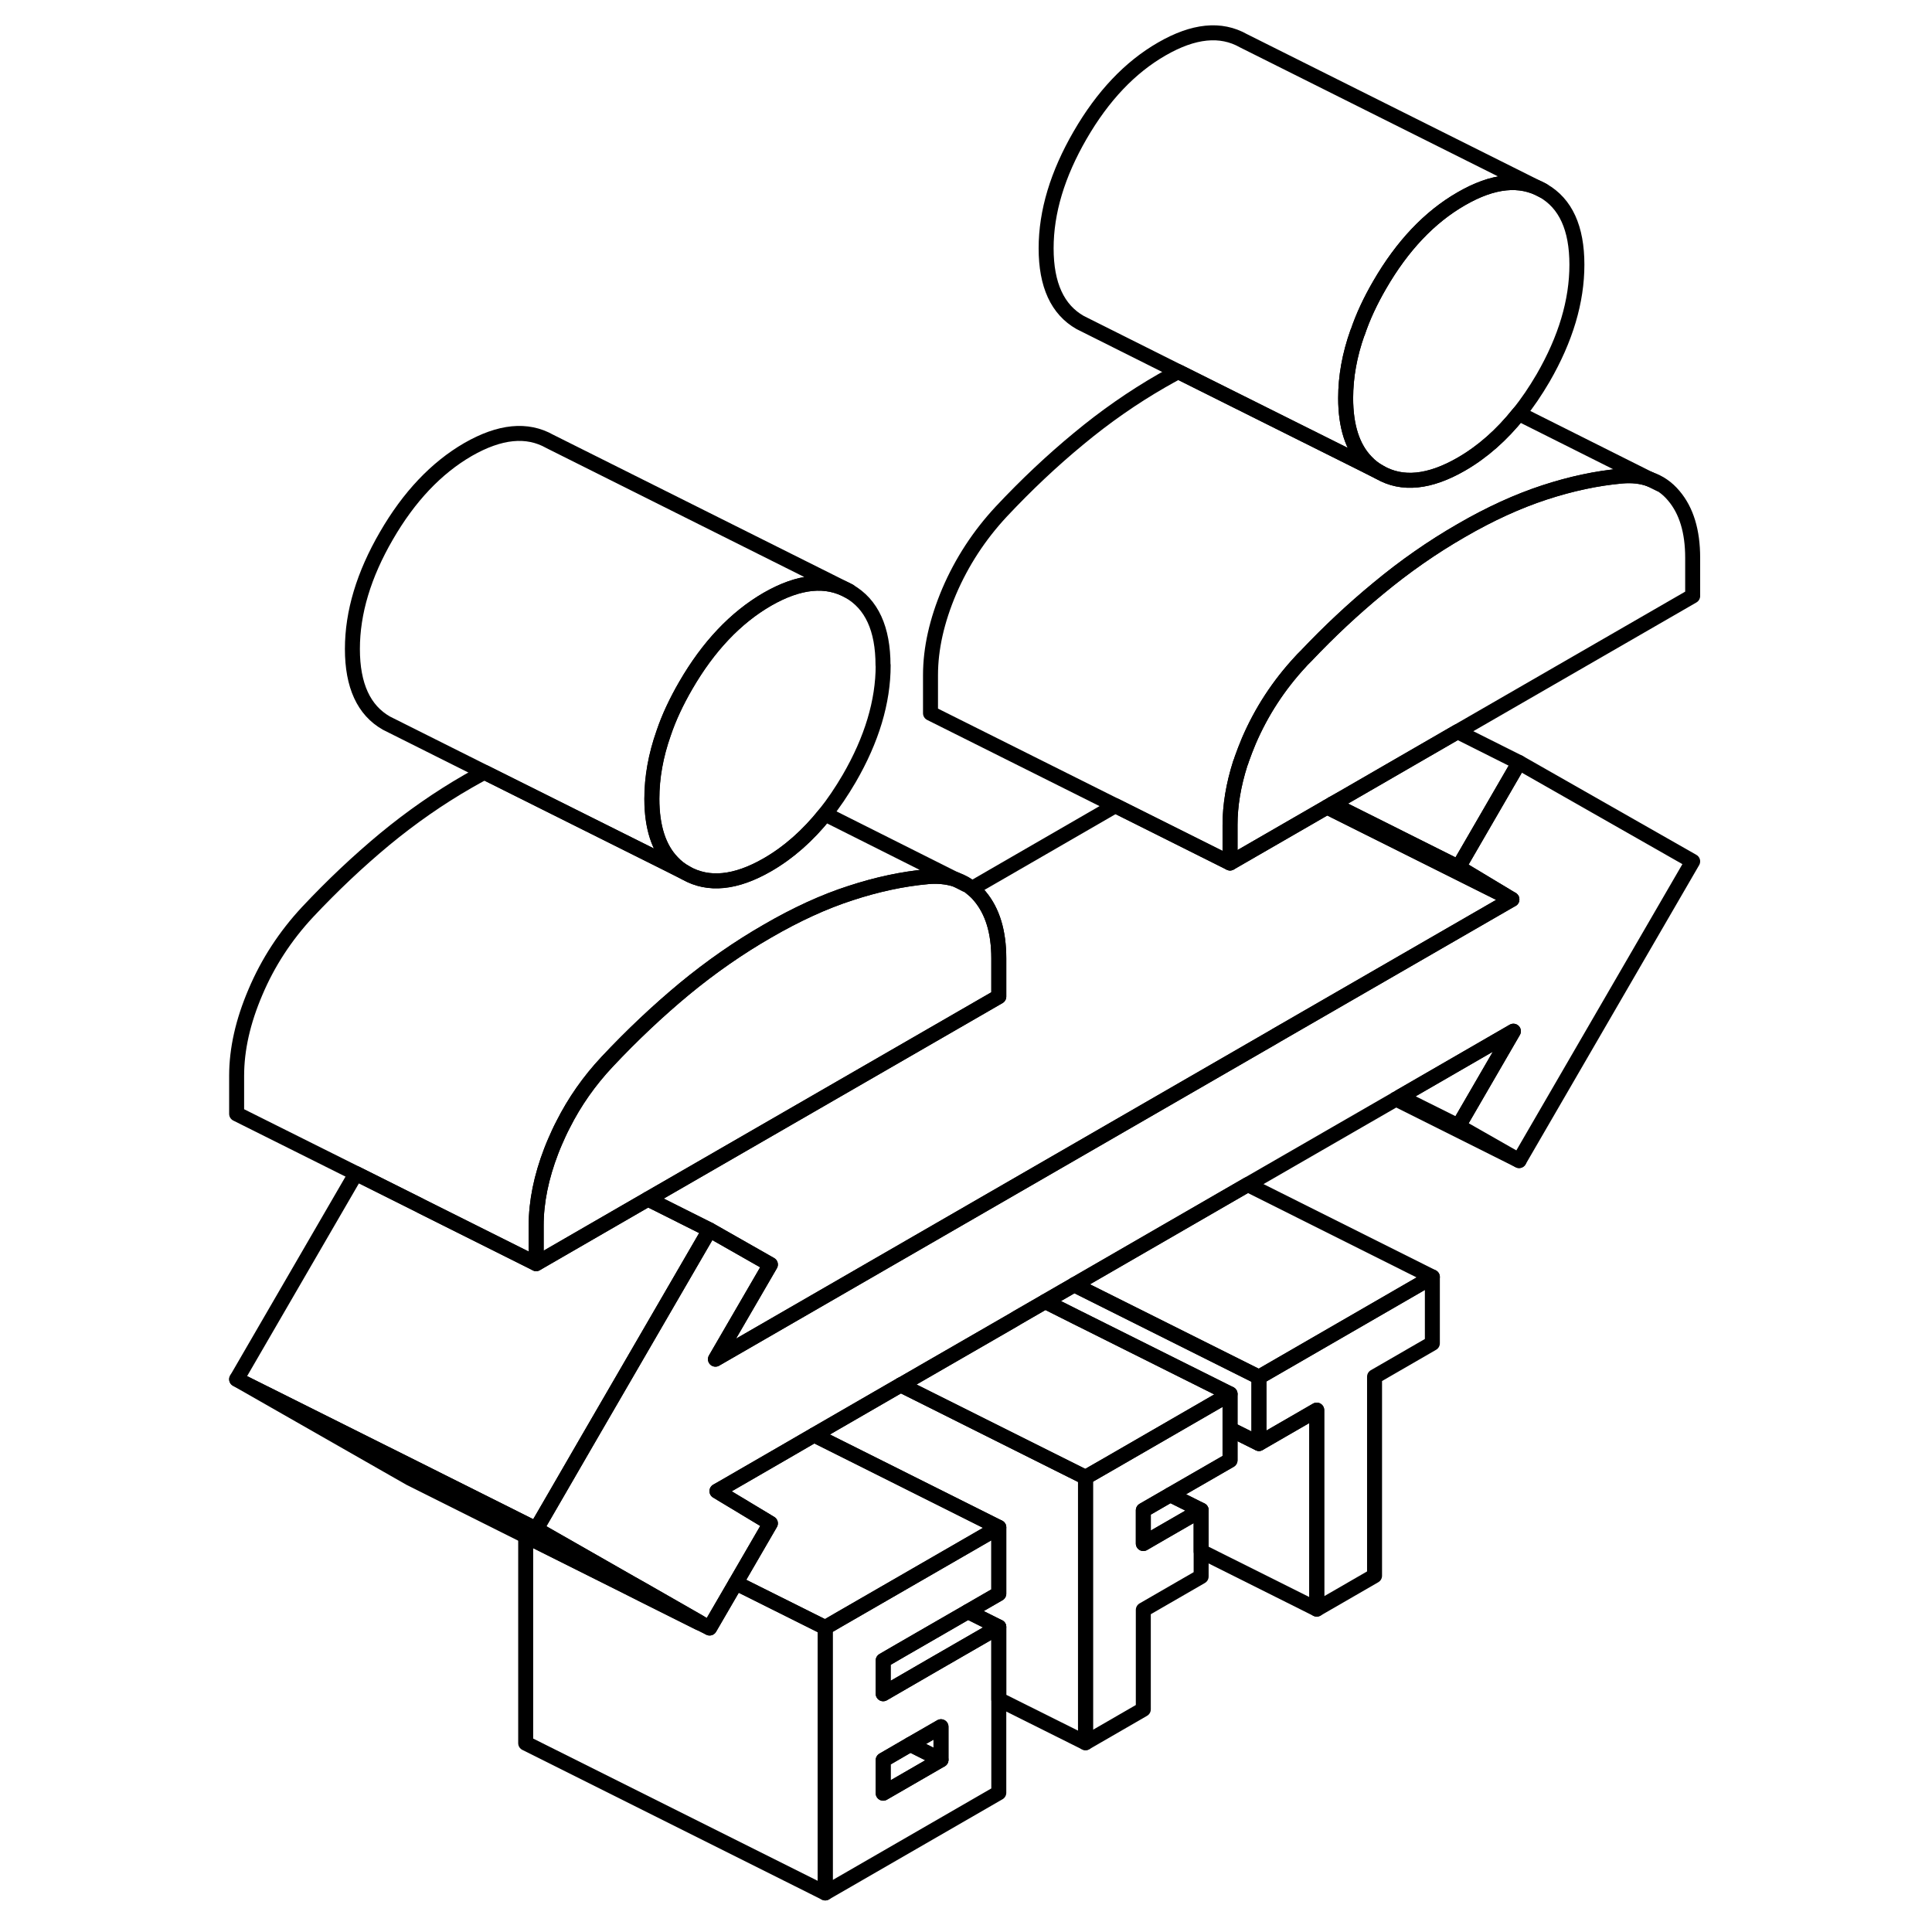 <svg width="24" height="24" viewBox="0 0 103 129" fill="none" xmlns="http://www.w3.org/2000/svg" stroke-width="1px" stroke-linecap="round" stroke-linejoin="round">
    <path d="M82.639 85.263V89.693L78.779 91.923V105.213L74.919 107.443V94.153L71.06 96.383V91.953L82.639 85.263Z" stroke="currentColor" stroke-linejoin="round"/>
    <path d="M53.69 108.633L49.2 111.223L45.97 113.093V110.873L47.14 110.193L51.63 107.603L53.69 108.633Z" stroke="currentColor" stroke-linejoin="round"/>
    <path d="M53.69 63.993V66.543L30.26 80.063L22.8 84.373V81.833C22.8 80.243 23.14 78.583 23.81 76.843C23.89 76.643 23.97 76.433 24.06 76.233C24.23 75.843 24.4 75.463 24.6 75.083C25.36 73.573 26.34 72.173 27.53 70.903C29.2 69.123 30.92 67.503 32.69 66.033C34.46 64.573 36.31 63.283 38.24 62.173C40.17 61.053 42.02 60.203 43.79 59.633C45.56 59.053 47.28 58.683 48.96 58.533C49.62 58.473 50.23 58.543 50.76 58.703L50.86 58.743C51.24 58.873 51.59 59.073 51.9 59.323C52.09 59.473 52.27 59.643 52.43 59.843C53.27 60.843 53.69 62.223 53.69 63.993Z" stroke="currentColor" stroke-linejoin="round"/>
    <path d="M45.969 44.423C45.969 46.853 45.209 49.383 43.7 51.983C43.19 52.853 42.659 53.643 42.089 54.353C40.939 55.793 39.66 56.923 38.239 57.743C36.12 58.963 34.3 59.143 32.79 58.283C32.45 58.093 32.149 57.863 31.889 57.583C30.979 56.643 30.52 55.223 30.52 53.333C30.52 51.903 30.78 50.443 31.31 48.943C31.66 47.903 32.16 46.843 32.779 45.773C34.289 43.163 36.109 41.243 38.23 40.013C40.359 38.793 42.169 38.613 43.69 39.473C45.2 40.333 45.959 41.983 45.959 44.423H45.969Z" stroke="currentColor" stroke-linejoin="round"/>
    <path d="M100.02 57.513L88.43 77.493L84.38 75.183L88.05 68.853L80.47 73.233L80.21 73.383L70.31 79.093L58.78 85.753L58.73 85.783L56.79 86.903L54.92 87.983L54.62 88.163L48.69 91.583L47.2 92.443L47.14 92.473L41.36 95.813L39.48 96.903L35.19 99.383L34.87 99.563L38.44 101.713L36.13 105.693L34.38 108.703L33.69 108.313L29.83 106.103L29.12 105.703L22.8 102.093L24.18 99.713L26.13 96.343L34.38 82.123L38.44 84.433L34.77 90.753L71.98 69.273L72.25 69.113L87.95 60.053L84.38 57.903L88.43 50.913L100.02 57.513Z" stroke="currentColor" stroke-linejoin="round"/>
    <path d="M100.02 37.243V39.793L84.32 48.853L76.69 53.263L75.95 53.683L75.61 53.883L69.13 57.623V55.083C69.13 53.763 69.36 52.403 69.81 50.983C69.85 50.883 69.89 50.783 69.92 50.673C70.06 50.283 70.21 49.883 70.38 49.483C71.22 47.523 72.38 45.743 73.86 44.153C73.89 44.123 73.92 44.083 73.95 44.053C74.04 43.963 74.12 43.883 74.2 43.803C75.76 42.153 77.37 40.653 79.02 39.293C80.79 37.823 82.64 36.533 84.57 35.423C86.5 34.303 88.35 33.463 90.12 32.883C91.89 32.303 93.61 31.933 95.29 31.783C95.98 31.723 96.6 31.793 97.15 31.993C97.78 32.203 98.32 32.573 98.76 33.103C99.6 34.093 100.02 35.473 100.02 37.243Z" stroke="currentColor" stroke-linejoin="round"/>
    <path d="M92.29 17.673C92.29 20.113 91.54 22.633 90.03 25.243C89.52 26.113 88.99 26.903 88.41 27.613C87.27 29.043 85.99 30.173 84.57 30.993C82.45 32.213 80.63 32.403 79.12 31.533C78.78 31.343 78.48 31.113 78.22 30.833C77.31 29.893 76.85 28.473 76.85 26.583C76.85 25.153 77.11 23.703 77.64 22.213H77.65C78 21.153 78.5 20.093 79.12 19.023C80.63 16.413 82.45 14.493 84.57 13.273C86.7 12.043 88.51 11.863 90.03 12.723C91.54 13.583 92.29 15.233 92.29 17.673Z" stroke="currentColor" stroke-linejoin="round"/>
    <path d="M58.73 85.783L58.78 85.813V85.753L58.73 85.783ZM47.14 92.473L47.2 92.503V92.443L47.14 92.473Z" stroke="currentColor" stroke-linejoin="round"/>
    <path d="M33.69 108.313V108.363L29.83 106.433L28.78 105.903L22.1 102.563L14.38 98.703L2.8 92.093L14.75 98.063L22.1 101.743L22.8 102.093L29.12 105.703L29.83 106.103L33.69 108.313Z" stroke="currentColor" stroke-linejoin="round"/>
    <path d="M34.38 82.123L26.13 96.343L24.18 99.713L22.8 102.093L22.1 101.743L14.75 98.063L2.8 92.093L10.77 78.353L14.95 80.443L15.14 80.543L22.8 84.373L30.26 80.063L30.83 80.343L34.38 82.123Z" stroke="currentColor" stroke-linejoin="round"/>
    <path d="M97.15 31.993C96.6 31.793 95.98 31.723 95.29 31.783C93.61 31.933 91.89 32.303 90.12 32.883C88.35 33.463 86.5 34.303 84.57 35.423C82.64 36.533 80.79 37.823 79.02 39.293C77.37 40.653 75.76 42.153 74.2 43.803C74.12 43.883 74.04 43.963 73.95 44.053C73.92 44.083 73.89 44.123 73.86 44.153C72.38 45.743 71.22 47.523 70.38 49.483C70.21 49.883 70.06 50.283 69.92 50.673C69.89 50.783 69.85 50.883 69.81 50.983C69.36 52.403 69.13 53.763 69.13 55.083V57.623L49.13 47.623V45.083C49.13 43.303 49.55 41.443 50.38 39.483C51.22 37.523 52.38 35.743 53.86 34.153C55.53 32.373 57.25 30.753 59.02 29.293C60.79 27.823 62.64 26.533 64.57 25.423C64.94 25.213 65.31 25.003 65.67 24.813L77.99 30.963L79.12 31.533C80.63 32.403 82.45 32.213 84.57 30.993C85.99 30.173 87.27 29.043 88.41 27.613L97.15 31.993Z" stroke="currentColor" stroke-linejoin="round"/>
    <path d="M90.03 12.723C88.51 11.863 86.7 12.043 84.57 13.273C82.45 14.493 80.63 16.413 79.12 19.023C78.5 20.093 78 21.153 77.65 22.203H77.64C77.11 23.703 76.85 25.153 76.85 26.583C76.85 28.473 77.31 29.893 78.22 30.833C78.48 31.113 78.78 31.343 79.12 31.533L77.99 30.963L65.67 24.813L59.6 21.773L59.12 21.533C57.61 20.673 56.85 19.023 56.85 16.583C56.85 14.143 57.61 11.633 59.12 9.023C60.63 6.413 62.45 4.493 64.57 3.273C66.7 2.043 68.51 1.863 70.03 2.723L90.03 12.723Z" stroke="currentColor" stroke-linejoin="round"/>
    <path d="M97.82 32.323L97.149 31.993" stroke="currentColor" stroke-linejoin="round"/>
    <path d="M87.95 60.053L76.159 54.163L75.609 53.883L75.95 53.683L76.33 53.873L84.379 57.903L87.95 60.053Z" stroke="currentColor" stroke-linejoin="round"/>
    <path d="M88.43 50.913L84.38 57.903L76.33 53.873L75.95 53.683L76.69 53.263L84.32 48.853L88.43 50.913Z" stroke="currentColor" stroke-linejoin="round"/>
    <path d="M88.05 68.853L84.38 75.183L80.47 73.233L88.05 68.853Z" stroke="currentColor" stroke-linejoin="round"/>
    <path d="M88.43 77.493L80.21 73.383" stroke="currentColor" stroke-linejoin="round"/>
    <path d="M87.95 60.053L72.25 69.113L71.98 69.273L34.77 90.753L38.44 84.433L34.38 82.123L30.83 80.343L30.26 80.063L53.69 66.543V63.993C53.69 62.223 53.27 60.843 52.43 59.843C52.27 59.643 52.09 59.473 51.9 59.323L61.47 53.793L69.13 57.623L75.61 53.883L76.16 54.163L87.95 60.053Z" stroke="currentColor" stroke-linejoin="round"/>
    <path d="M50.76 58.703C50.23 58.543 49.62 58.473 48.96 58.533C47.28 58.683 45.56 59.053 43.79 59.633C42.02 60.203 40.17 61.053 38.24 62.173C36.31 63.283 34.46 64.573 32.69 66.033C30.92 67.503 29.2 69.123 27.53 70.903C26.34 72.173 25.36 73.573 24.6 75.083C24.4 75.463 24.23 75.843 24.06 76.233C23.97 76.433 23.89 76.643 23.81 76.843C23.14 78.583 22.8 80.243 22.8 81.833V84.373L15.14 80.543L14.95 80.443L10.77 78.353L2.8 74.373V71.833C2.8 70.053 3.22 68.193 4.06 66.233C4.89 64.273 6.05 62.493 7.53 60.903C9.2 59.123 10.92 57.503 12.69 56.033C14.46 54.573 16.31 53.283 18.24 52.173C18.61 51.963 18.98 51.753 19.34 51.563L31.66 57.713L32.79 58.283C34.3 59.143 36.12 58.963 38.24 57.743C39.66 56.923 40.94 55.793 42.09 54.353L50.76 58.703Z" stroke="currentColor" stroke-linejoin="round"/>
    <path d="M51.469 59.053L50.859 58.743" stroke="currentColor" stroke-linejoin="round"/>
    <path d="M43.7 39.473C42.18 38.613 40.37 38.793 38.24 40.013C36.12 41.243 34.3 43.163 32.79 45.773C32.17 46.843 31.67 47.903 31.32 48.943C30.79 50.443 30.53 51.903 30.53 53.333C30.53 55.223 30.99 56.643 31.9 57.583C32.16 57.863 32.46 58.093 32.8 58.283L31.67 57.713L19.35 51.563L12.8 48.283C11.29 47.423 10.53 45.773 10.53 43.333C10.53 40.893 11.29 38.373 12.8 35.773C14.31 33.163 16.13 31.243 18.25 30.013C20.38 28.793 22.19 28.613 23.71 29.473L43.71 39.473H43.7Z" stroke="currentColor" stroke-linejoin="round"/>
    <path d="M82.64 85.263L71.06 91.953L58.78 85.813V85.753L70.31 79.093L82.64 85.263Z" stroke="currentColor" stroke-linejoin="round"/>
    <path d="M71.06 91.953V96.383L69.13 95.423V93.073L58.78 87.903L56.79 86.903L58.73 85.783L58.78 85.813L71.06 91.953Z" stroke="currentColor" stroke-linejoin="round"/>
    <path d="M69.13 93.073L66.95 94.333L61.03 97.753L59.48 98.643L55.92 96.863L54.92 96.363L47.2 92.503V92.443L48.69 91.583L54.62 88.163L54.92 87.983L56.79 86.903L58.78 87.903L69.13 93.073Z" stroke="currentColor" stroke-linejoin="round"/>
    <path d="M69.129 93.073V97.503L65.139 99.803L63.339 100.843V103.063L64.649 102.303L67.2 100.833V105.263L63.339 107.493V114.133L59.48 116.363V98.643L61.029 97.753L66.95 94.333L69.129 93.073Z" stroke="currentColor" stroke-linejoin="round"/>
    <path d="M67.2 100.833L64.65 102.303L63.34 103.063V100.843L65.14 99.803L67.2 100.833Z" stroke="currentColor" stroke-linejoin="round"/>
    <path d="M74.92 94.153V107.443L67.2 103.583V100.833L65.14 99.803L69.13 97.503V95.423L71.06 96.383L74.92 94.153Z" stroke="currentColor" stroke-linejoin="round"/>
    <path d="M59.48 98.643V116.363L53.69 113.473V108.633L51.629 107.603L53.69 106.413V101.983L43.98 97.123L41.359 95.813L47.139 92.473L47.2 92.503L54.919 96.363L55.919 96.863L59.48 98.643Z" stroke="currentColor" stroke-linejoin="round"/>
    <path d="M53.69 101.983L47.52 105.543L43.03 108.133L42.1 108.673L36.13 105.693L38.44 101.713L34.87 99.563L35.19 99.383L39.48 96.903L41.36 95.813L43.98 97.123L53.69 101.983Z" stroke="currentColor" stroke-linejoin="round"/>
    <path d="M47.14 110.193L51.63 107.603L53.69 106.413V101.983L47.52 105.543L43.03 108.133L42.1 108.673V126.393L53.69 119.703V108.633L49.2 111.223L45.97 113.093V110.873L47.14 110.193ZM47.78 116.473L49.83 115.293V117.503L45.97 119.733V117.523L47.78 116.473Z" stroke="currentColor" stroke-linejoin="round"/>
    <path d="M49.83 117.503L45.97 119.733V117.523L47.78 116.473L49.83 117.503Z" stroke="currentColor" stroke-linejoin="round"/>
    <path d="M49.83 115.293V117.503L47.78 116.473L49.83 115.293Z" stroke="currentColor" stroke-linejoin="round"/>
    <path d="M42.1 108.673V126.393L22.1 116.393V102.563L28.78 105.903L29.83 106.433L33.69 108.363L34.38 108.703L36.13 105.693L42.1 108.673Z" stroke="currentColor" stroke-linejoin="round"/>
</svg>
